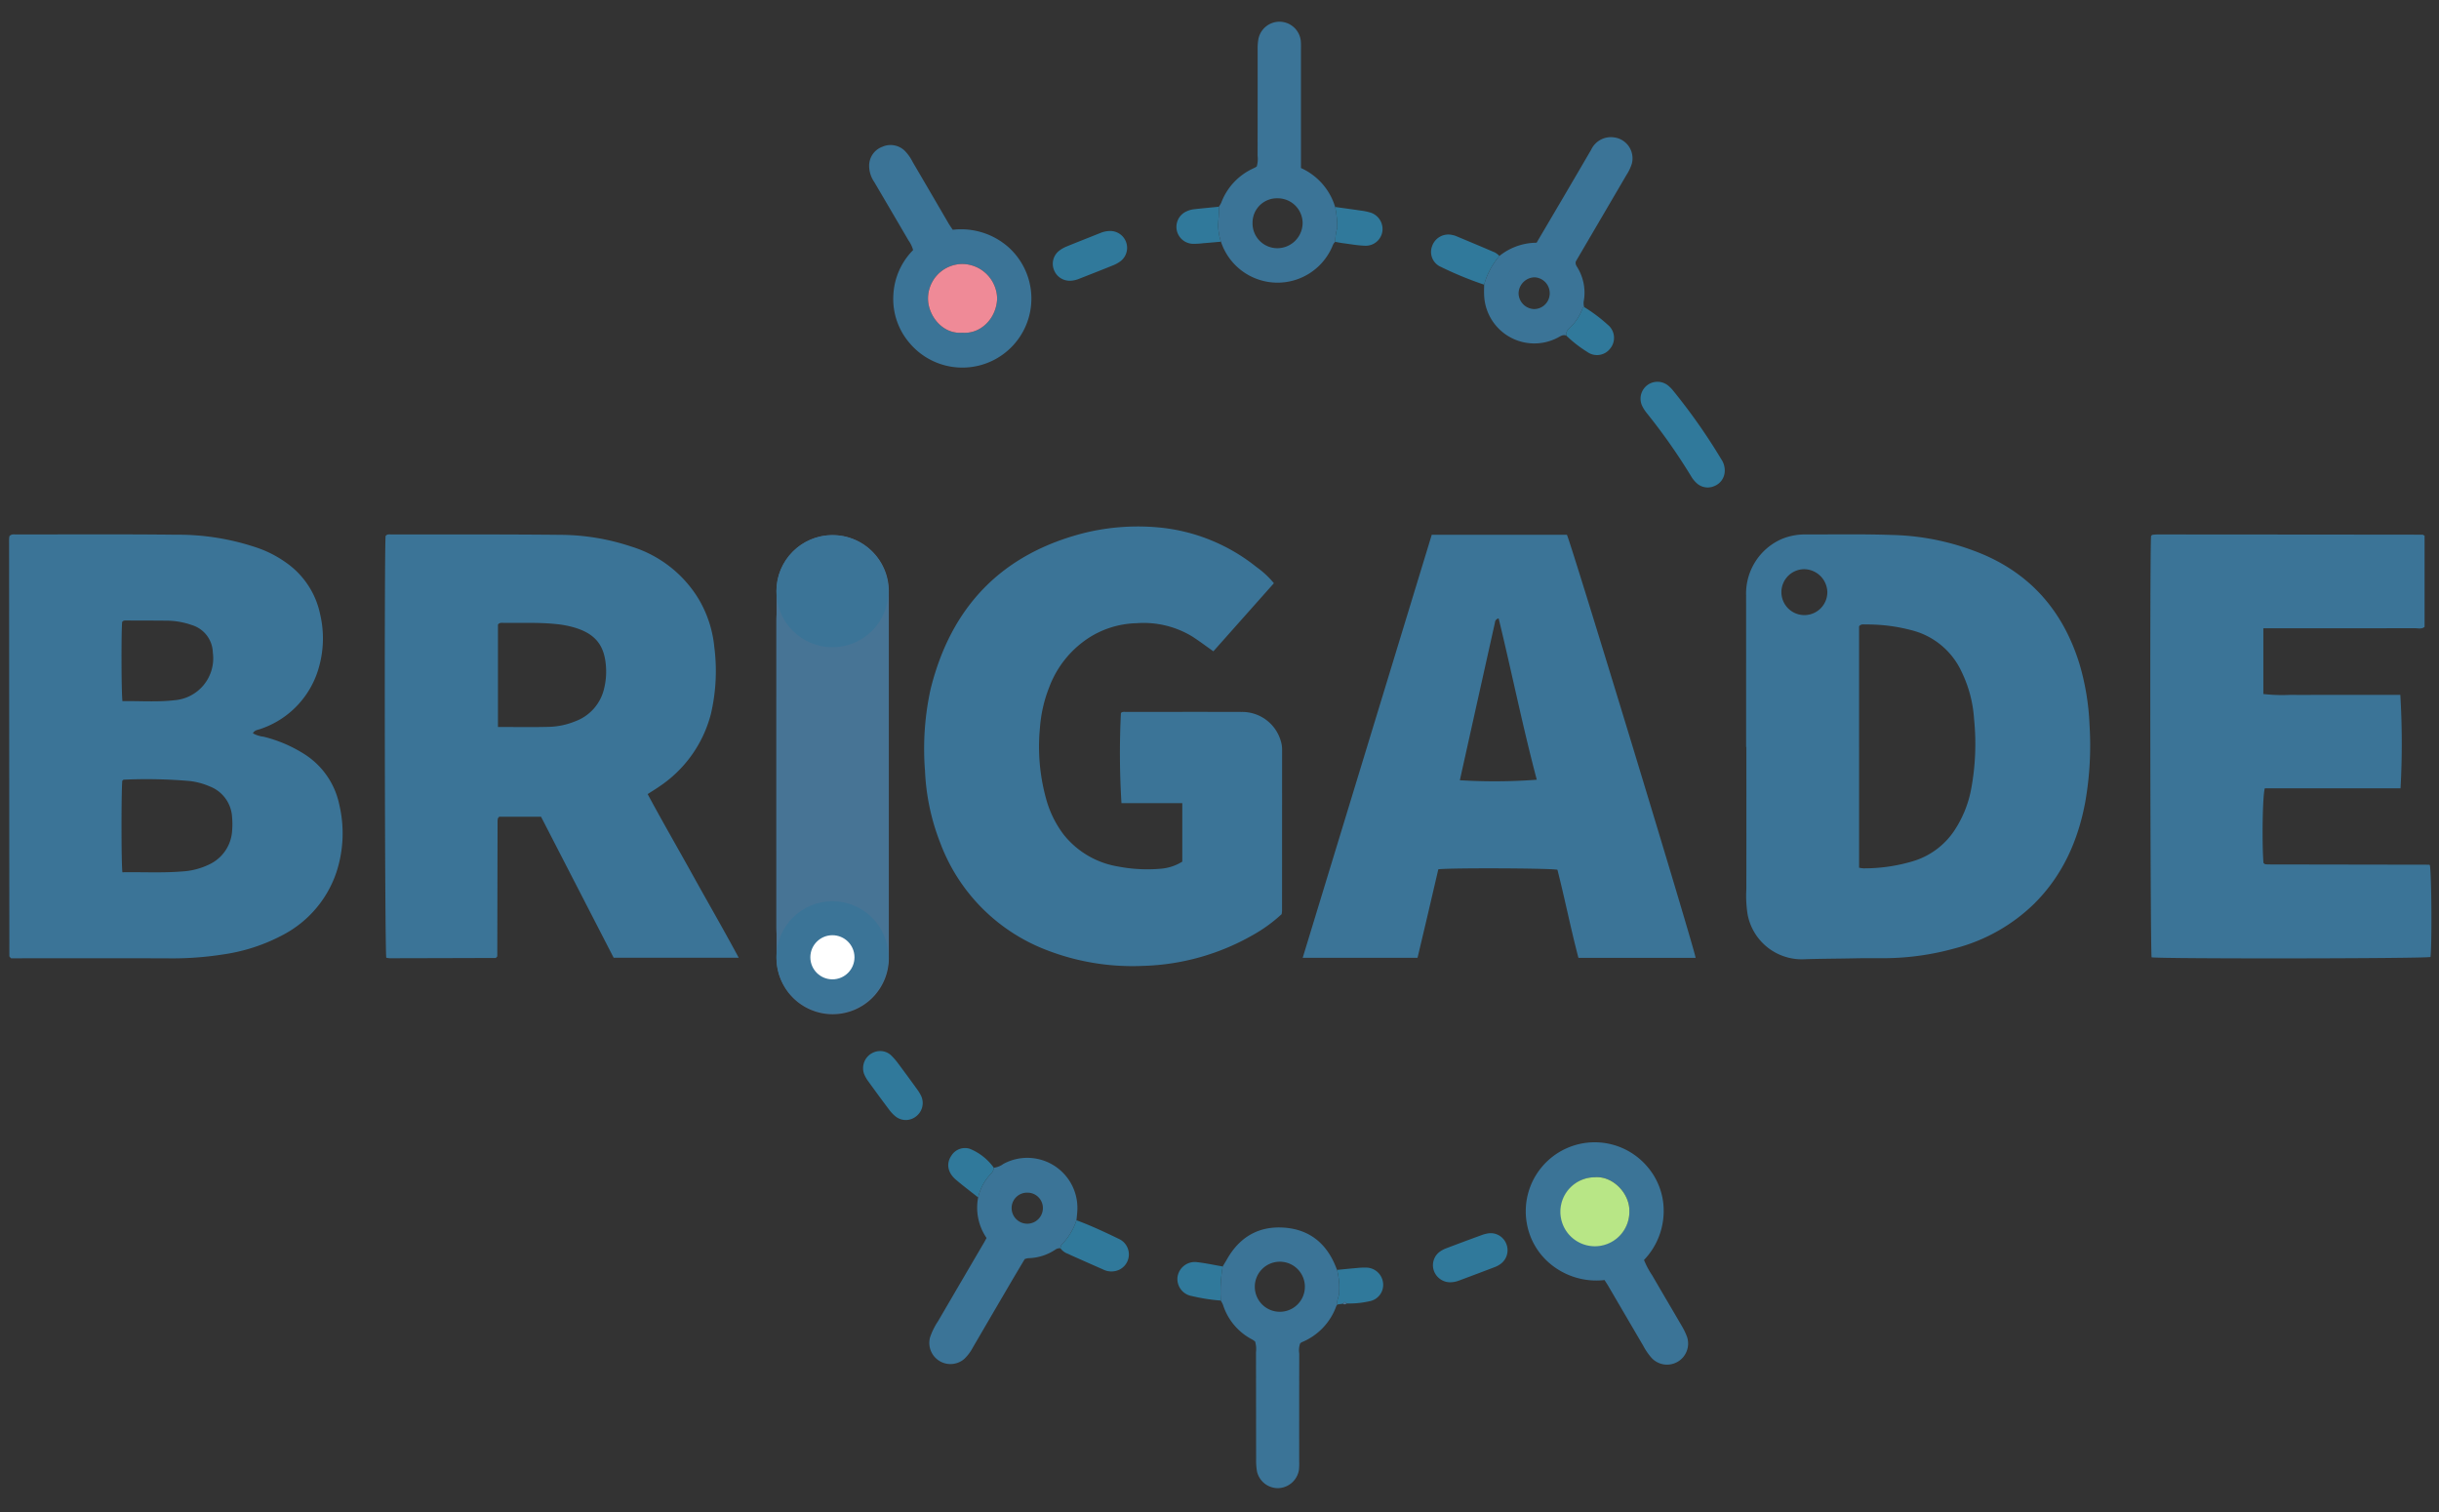 <svg id="Layer_1" data-name="Layer 1" xmlns="http://www.w3.org/2000/svg" viewBox="0 0 449.54 278.79"><rect x="0" y="0" width="449.54" height="278.79" fill="#333333" stroke="none"/><defs><style>.cls-1,.cls-3{fill:#3b7497;}.cls-1,.cls-2,.cls-5,.cls-6,.cls-7{fill-rule:evenodd;}.cls-2{fill:#477495;}.cls-4{fill:#fff;}.cls-5{fill:#30799b;}.cls-6{fill:#b8e686;}.cls-7{fill:#ef8a97;}</style></defs><title>brigade-horizontal-color</title><path class="cls-1" d="M46.609,135.166a5.071,5.071,0,0,0,1.963.632,25.298,25.298,0,0,1,7.406,3.136,14.502,14.502,0,0,1,6.556,9.388,23.003,23.003,0,0,1-.535,12.484,20.345,20.345,0,0,1-9.794,11.502A33.411,33.411,0,0,1,41.077,175.942a60.174,60.174,0,0,1-10.152.713c-9.027-.031-18.053-.01-27.079-.01h-1.82c-.134-.154-.176-.196-.212-.243-.034-.045-.089-.095-.089-.144q-.031-38.418-.051-76.837a4.652,4.652,0,0,1,.066-.599c.402-.411.83-.305,1.225-.305,9.847.002,19.694-.061,29.54.049a45.282,45.282,0,0,1,14.848,2.388,20.629,20.629,0,0,1,5.445,2.807,15.409,15.409,0,0,1,6.208,9.474,19.461,19.461,0,0,1-.217,9.733,16.691,16.691,0,0,1-10.798,11.413c-.469.169-1.027.171-1.383.785ZM22.558,160.79c3.716-.06,7.341.145,10.959-.147a13.16,13.16,0,0,0,5.072-1.309,7.34,7.34,0,0,0,4.197-6.26,14.146,14.146,0,0,0-.011-2.457,6.423,6.423,0,0,0-4.111-5.65,12.964,12.964,0,0,0-3.717-1,92.736,92.736,0,0,0-12.111-.247c-.097.002-.193.114-.289.176C22.353,145.327,22.339,158.911,22.558,160.79Zm.009-31.544c3.228-.054,6.392.202,9.529-.165a7.745,7.745,0,0,0,7.133-8.78,5.449,5.449,0,0,0-3.904-5.093,14.183,14.183,0,0,0-4.47-.797q-3.686-.029-7.372-.03c-.338,0-.712-.076-.966.259C22.343,116.29,22.357,127.465,22.567,129.246Zm90.54,47.3L99.721,150.553H91.999c-.069.088-.107.132-.142.178-.035.048-.09.093-.098.145a3.698,3.698,0,0,0-.05.524q-.028,12.396-.052,24.793a.77.77,0,0,1-.038.169c-.043.04-.085.082-.129.12-.043.037-.089.103-.134.103q-9.758.033-19.518.052a3.902,3.902,0,0,1-.643-.096c-.276-1.394-.382-74.61-.126-77.727.289-.41.731-.294,1.122-.294,10.376.008,20.752-.038,31.127.069a41.687,41.687,0,0,1,12.955,2.135,22.11,22.11,0,0,1,12.498,9.698,21.4,21.4,0,0,1,2.879,8.781,34.831,34.831,0,0,1-.622,12.402,22.988,22.988,0,0,1-9.583,13.431c-.623.434-1.273.827-2.073,1.345,2.708,5.049,5.577,9.995,8.345,14.996,2.77,5.003,5.641,9.951,8.442,15.171H113.107ZM91.781,134.007c3.295,0,6.395.062,9.49-.026a13.738,13.738,0,0,0,4.781-1.032,8.422,8.422,0,0,0,5.269-5.93,12.997,12.997,0,0,0,.35-4.357c-.3-3.695-1.923-5.735-5.485-6.889a18.046,18.046,0,0,0-3.775-.744c-3.156-.321-6.317-.176-9.476-.209-.397-.004-.831-.098-1.155.3v18.887Zm230.054,3.711q0-13.98-.005-27.96A10.974,10.974,0,0,1,328.353,99.377a11.112,11.112,0,0,1,4.455-.857c5.334.005,10.673-.094,16.001.094a46.086,46.086,0,0,1,16.897,3.666c9.021,3.923,14.691,10.8,17.565,20.092a45.991,45.991,0,0,1,1.856,11.236,60.217,60.217,0,0,1-.776,14.178c-1.329,7.194-4.207,13.636-9.475,18.851a32.6,32.6,0,0,1-14.548,8.172,49.28,49.28,0,0,1-12.834,1.818c-1.876.015-3.753-.018-5.627.024-3.101.069-6.203.064-9.305.17a10.153,10.153,0,0,1-10.471-8.347,21.886,21.886,0,0,1-.216-4.552q.016-10.991.005-21.982v-4.22Zm20.818,22.232a6.026,6.026,0,0,0,.814.117,31.445,31.445,0,0,0,9.169-1.332,13.977,13.977,0,0,0,7.496-5.514,20.821,20.821,0,0,0,3.141-7.567,45.338,45.338,0,0,0,.574-13.113,23.382,23.382,0,0,0-2.324-8.766,13.883,13.883,0,0,0-9.33-7.637,31.808,31.808,0,0,0-8.339-1.026c-.391.005-.829-.125-1.2.332l-.001,44.507Zm-10.157-55.03a4.233,4.233,0,1,0,4.307,4.218A4.329,4.329,0,0,0,332.496,104.921ZM223.642,120.059c-1.403-.988-2.615-1.907-3.891-2.73a17.274,17.274,0,0,0-10.251-2.452,17.038,17.038,0,0,0-9.089,2.876,18.67,18.67,0,0,0-7.046,8.981,25.361,25.361,0,0,0-1.697,7.511,35.973,35.973,0,0,0,1.304,13.563,19.237,19.237,0,0,0,3.099,6.067,16.14,16.14,0,0,0,9.928,5.838,28.46,28.46,0,0,0,8.048.414,8.819,8.819,0,0,0,3.863-1.296V148.048H206.702a149.5,149.5,0,0,1-.101-16.614c.279-.288.65-.2.987-.2,7.092-.006,14.184-.022,21.276.002a7.396,7.396,0,0,1,7.159,5.213,5.302,5.302,0,0,1,.284,1.721q-.005,14.858-.009,29.716a5.976,5.976,0,0,1-.075.624,27.788,27.788,0,0,1-5.484,3.951,43.141,43.141,0,0,1-20.104,5.588,43.815,43.815,0,0,1-18.055-3.043,33.798,33.798,0,0,1-19.27-19.609,41.266,41.266,0,0,1-2.822-13.34,51.248,51.248,0,0,1,1.033-15.027c3.764-15.176,13.087-24.917,28.332-28.791A41.555,41.555,0,0,1,213.64,97.231a33.819,33.819,0,0,1,17.973,7.315,16.422,16.422,0,0,1,3.183,2.961c-3.708,4.175-7.393,8.319-11.154,12.552Zm40.249-21.485h24.907c.843,1.73,23.64,76.649,23.725,77.993h-21.596c-1.416-5.374-2.5-10.864-3.872-16.242-1.355-.293-19.735-.366-21.955-.083-.624,2.671-1.255,5.398-1.894,8.122q-.961,4.092-1.937,8.194H240.102Zm12.33,15.422a.823.823,0,0,0-.686.783q-3.24,14.521-6.464,29.045a103.587,103.587,0,0,0,14.178-.094c-2.604-9.82-4.604-19.782-7.028-29.734Zm140.943,1.813v12.123a30.949,30.949,0,0,0,5.087.151c1.7.036,3.399.008,5.1.008h15.06a149.832,149.832,0,0,1,.039,17.226H417.433c-.411,1.325-.541,9.977-.246,13.749.043.039.086.08.13.118a.656.656,0,0,0,.137.103.56.56,0,0,0,.172.031c.175.012.35.029.526.029q14.772.025,29.544.049a.461.461,0,0,1,.153.064c.314,1.216.411,14.413.127,16.947-1.269.304-49.577.358-51.406.059-.246-1.343-.342-74.814-.1-77.659a1.28,1.28,0,0,1,.116-.131.304.304,0,0,1,.14-.088,8.52,8.52,0,0,1,.873-.07q24.443.014,48.888.041c.1,0,.2.093.395.19v16.811c-.541.454-1.215.24-1.828.241q-12.926.025-25.853.011c-.633-.002-1.265-.002-2.039-.002Z"/><path class="cls-2" d="M143.173,172.772c-.03-.582-.085-1.164-.085-1.746q-.006-28.335,0-56.668c0-.583.055-1.164.085-1.747.82.068.951.793,1.23,1.341a9.523,9.523,0,0,0,4.59,4.41,10.325,10.325,0,0,0,13.505-4.569c.257-.507.417-1.133,1.154-1.183.03.582.085,1.164.085,1.747q.006,28.335,0,56.668c0,.582-.055,1.164-.085,1.746-.642-.04-.861-.538-1.067-1.021a8.769,8.769,0,0,0-3.727-4.033,9.593,9.593,0,0,0-6.656-1.552,10.319,10.319,0,0,0-8.037,5.743c-.216.441-.447.821-.993.864Z"/><path class="cls-1" d="M303.011,232.26a15.547,15.547,0,0,0,1.525,2.855c1.787,3.096,3.617,6.166,5.41,9.258a12.005,12.005,0,0,1,.994,2.048,3.888,3.888,0,0,1-6.519,3.904,11.576,11.576,0,0,1-1.584-2.315q-3.199-5.457-6.39-10.924c-.205-.35-.431-.688-.707-1.126a13.283,13.283,0,0,1-10.623-3.537,12.455,12.455,0,0,1-3.722-7.03,12.71,12.71,0,0,1,22.067-10.523,12.451,12.451,0,0,1,3.166,8.874,13.031,13.031,0,0,1-3.617,8.515Zm-9.122-15.247a6.305,6.305,0,1,0,6.425,6.218C300.375,220.042,297.3,216.701,293.889,217.013ZM175.599,42.357a13.181,13.181,0,0,1,10.126,3.08,12.723,12.723,0,1,1-18.188,17.667,12.404,12.404,0,0,1-2.882-8.633,12.609,12.609,0,0,1,3.642-8.371,5.483,5.483,0,0,0-.842-1.769q-3.146-5.388-6.31-10.765a5.297,5.297,0,0,1-.95-2.963,3.707,3.707,0,0,1,2.425-3.544,3.745,3.745,0,0,1,4.22.818,8.3,8.3,0,0,1,1.395,2.015q3.291,5.609,6.56,11.23c.233.398.503.775.804,1.235ZM177.378,61.332c3.34.28,6.272-2.593,6.407-6.274a6.488,6.488,0,0,0-6.399-6.397,6.362,6.362,0,0,0-6.339,6.384C171.049,58.074,173.613,61.629,177.378,61.332Zm68.734-16.749c-.406.293-.49.779-.701,1.187a10.975,10.975,0,0,1-20.372-1.217,9.064,9.064,0,0,1-.419-1.833c-.261-1.552.164-3.077.033-4.613a5.057,5.057,0,0,0,.439-.741,11.312,11.312,0,0,1,5.987-6.359c.207-.096.4-.219.55-.303a4.896,4.896,0,0,0,.164-1.985q.014-9.758.01-19.517a10.188,10.188,0,0,1,.122-1.922,3.954,3.954,0,0,1,7.848.566c.029.467.01.937.01,1.406V30.973a11.481,11.481,0,0,1,6.301,7.178,17.672,17.672,0,0,1,.385,3.903,8.575,8.575,0,0,0-.356,2.53ZM235.459,36.553a4.486,4.486,0,0,0-4.598,4.49,4.572,4.572,0,0,0,4.586,4.71,4.674,4.674,0,0,0,4.644-4.699,4.59,4.59,0,0,0-4.632-4.501ZM225.358,233.455c.266-.447.543-.889.799-1.343,2.322-4.091,5.845-6.149,10.527-5.815,4.616.328,7.758,2.857,9.49,7.138l.261.648a13.385,13.385,0,0,1,.386,4.152c.021.768-.517,1.445-.314,2.229a1.297,1.297,0,0,0-.207.283,11.303,11.303,0,0,1-6.358,6.668,1.757,1.757,0,0,0-.305.219,3.763,3.763,0,0,0-.168,1.875q-.019,9.934-.01,19.869a11.494,11.494,0,0,1-.046,1.579,4.007,4.007,0,0,1-3.755,3.36,3.956,3.956,0,0,1-3.978-3.077,11.917,11.917,0,0,1-.159-2.273c-.015-6.564-.011-13.128-.025-19.692a4.921,4.921,0,0,0-.163-1.981,4.174,4.174,0,0,0-.514-.366,10.912,10.912,0,0,1-5.408-6.416,5.55,5.55,0,0,0-.404-.772,28.094,28.094,0,0,1,.349-6.285Zm10.507-.878a4.616,4.616,0,1,0,.119,9.231,4.616,4.616,0,0,0-.119-9.231Zm-40.41-2.474a1.404,1.404,0,0,0-.985.277,9.315,9.315,0,0,1-4.966,1.547,3.291,3.291,0,0,0-.637.166c-.908,1.531-1.869,3.135-2.813,4.749q-3.374,5.764-6.737,11.535a8.348,8.348,0,0,1-1.571,2.104,3.895,3.895,0,0,1-6.313-3.99,12.751,12.751,0,0,1,1.482-2.981q4.206-7.214,8.431-14.416c.147-.249.278-.507.488-.893a9.875,9.875,0,0,1-1.548-7.47,9.258,9.258,0,0,1,2.263-4.262,1.855,1.855,0,0,0,.628-1.211,3.776,3.776,0,0,0,1.765-.71,9.238,9.238,0,0,1,13.599,8.99c-.032.466-.089.93-.134,1.396a11.558,11.558,0,0,1-2.756,4.523c-.141.133-.134.425-.195.643ZM189.377,219.852a2.835,2.835,0,0,0-2.921,2.839,2.881,2.881,0,0,0,5.761.077,2.833,2.833,0,0,0-2.839-2.917ZM288.696,61.867c-.635-.265-1.097.132-1.614.39A9.26,9.26,0,0,1,273.545,54.395c-.038-.638-.003-1.282-.002-1.922a13.829,13.829,0,0,1,2.823-5.294,11.011,11.011,0,0,1,6.847-2.435c1.689-2.868,3.351-5.687,5.008-8.51q2.536-4.32,5.058-8.646a4.01,4.01,0,0,1,4.195-2.265,3.889,3.889,0,0,1,3.287,4.871,8.479,8.479,0,0,1-.979,2.054q-4.526,7.736-9.06,15.468c-.117.2-.229.404-.292.516-.109.566.213.875.4,1.227a8.917,8.917,0,0,1,1.1,5.924,2.414,2.414,0,0,0,.049,1.216c-.093.066-.238.114-.271.202a9.616,9.616,0,0,1-2.57,3.819A1.367,1.367,0,0,0,288.696,61.867Zm-3.062-7.826a2.919,2.919,0,0,0-2.864-2.92,3.022,3.022,0,0,0-2.875,2.945,2.964,2.964,0,0,0,2.897,2.908A2.897,2.897,0,0,0,285.634,54.041Z"/><path class="cls-2" d="M163.825,176.504a10.35,10.35,0,1,1-20.699,0V108.89a10.35,10.35,0,0,1,20.699,0v67.614Z"/><circle class="cls-3" cx="153.425" cy="176.461" r="10.329"/><circle class="cls-3" cx="153.425" cy="108.977" r="10.329"/><circle class="cls-4" cx="153.425" cy="176.461" r="4.068"/><path class="cls-5" d="M317.895,86.786a3.04,3.04,0,0,1-1.987,2.84,3,3,0,0,1-3.262-.631,5.418,5.418,0,0,1-.972-1.239,109.168,109.168,0,0,0-8.174-11.637,6.869,6.869,0,0,1-.765-1.175,3.116,3.116,0,0,1,4.776-3.826,6.255,6.255,0,0,1,.858.876,109.222,109.222,0,0,1,8.878,12.644,3.687,3.687,0,0,1,.649,2.148ZM204.63,42.58a3.107,3.107,0,0,1,1.904,5.565,5.997,5.997,0,0,1-1.377.764c-2.062.838-4.134,1.646-6.205,2.46a4.789,4.789,0,0,1-1.704.383,3.095,3.095,0,0,1-3-2.027,3.047,3.047,0,0,1,.947-3.486,5.675,5.675,0,0,1,1.361-.787c2.112-.867,4.241-1.694,6.36-2.546A4.738,4.738,0,0,1,204.63,42.58ZM162.263,193.747a2.917,2.917,0,0,1,2.001.809,13.226,13.226,0,0,1,1.159,1.317q1.787,2.394,3.535,4.817a8.299,8.299,0,0,1,.828,1.343,3.103,3.103,0,0,1-.964,3.775,3.032,3.032,0,0,1-3.75,0,6.898,6.898,0,0,1-1.201-1.269q-1.954-2.598-3.854-5.237a5.846,5.846,0,0,1-.768-1.373A3.158,3.158,0,0,1,162.263,193.747ZM267.231,236.37a3.192,3.192,0,0,1-3.001-2.295,3.085,3.085,0,0,1,1.227-3.402,5.099,5.099,0,0,1,1.088-.563q3.203-1.216,6.422-2.394a6.665,6.665,0,0,1,1.354-.366,3.084,3.084,0,0,1,3.273,1.852,3.119,3.119,0,0,1-.995,3.771,4.583,4.583,0,0,1-1.073.59q-3.283,1.254-6.577,2.478A4.772,4.772,0,0,1,267.231,236.37Zm-71.776-6.267c.062-.219.054-.51.195-.645a11.558,11.558,0,0,0,2.756-4.523c2.695.995,5.293,2.215,7.873,3.465a3.136,3.136,0,0,1,.038,5.643,3.418,3.418,0,0,1-3.055-.06c-1.664-.726-3.322-1.466-4.981-2.203-.481-.214-.965-.426-1.438-.658a2.829,2.829,0,0,1-1.388-1.019ZM276.367,47.179a13.801,13.801,0,0,0-2.823,5.294,65.242,65.242,0,0,1-7.948-3.267,2.999,2.999,0,0,1-1.643-3.821,3.152,3.152,0,0,1,3.796-2.049,2.557,2.557,0,0,1,.508.134c2.431,1.017,4.864,2.03,7.285,3.072A4.218,4.218,0,0,1,276.367,47.179Zm-30.256-2.596a8.564,8.564,0,0,1,.356-2.529,17.675,17.675,0,0,0-.385-3.903c1.558.217,3.117.425,4.672.658a10.588,10.588,0,0,1,1.876.386,3.186,3.186,0,0,1,2.169,3.4,3.101,3.101,0,0,1-3.152,2.705c-1.391-.041-2.775-.301-4.161-.476-.461-.06-.917-.16-1.375-.242ZM288.696,61.867a1.368,1.368,0,0,1,.44-1.248,9.616,9.616,0,0,0,2.57-3.819c.032-.089.178-.136.271-.202a28.467,28.467,0,0,1,4.331,3.245,3.106,3.106,0,0,1,.478,4.4,3.061,3.061,0,0,1-4.237.624A22.693,22.693,0,0,1,288.696,61.867ZM225.358,233.455a28.105,28.105,0,0,0-.349,6.287,34.307,34.307,0,0,1-5.327-.835,3.182,3.182,0,0,1-2.644-3.546,3.223,3.223,0,0,1,3.681-2.692C222.275,232.852,223.813,233.188,225.358,233.455Zm21.153,7.009c-.203-.784.334-1.461.314-2.229a13.385,13.385,0,0,0-.386-4.152c1.217-.116,2.431-.241,3.648-.344a12.953,12.953,0,0,1,1.743-.076,3.171,3.171,0,0,1,3.084,2.783,3.07,3.07,0,0,1-2.553,3.429,16.648,16.648,0,0,1-4.157.4c-.251-.358-.475-.312-.678.045-.339.05-.677.097-1.014.145Zm-63.336-25.206a1.855,1.855,0,0,1-.628,1.211,9.258,9.258,0,0,0-2.263,4.262c-1.368-1.086-2.764-2.135-4.093-3.264-1.559-1.323-1.829-3.028-.804-4.491a2.939,2.939,0,0,1,3.371-1.208,10.116,10.116,0,0,1,4.417,3.491ZM224.652,38.107c.13,1.536-.295,3.06-.033,4.613a9.048,9.048,0,0,0,.419,1.833c-1.106.097-2.212.199-3.319.287a13.877,13.877,0,0,1-1.927.101,3.124,3.124,0,0,1-1.029-6.007,4.23,4.23,0,0,1,1.173-.346c1.569-.183,3.143-.324,4.715-.481Z"/><path class="cls-2" d="M247.524,240.321c.202-.357.427-.404.678-.045A.493.493,0,0,1,247.524,240.321Z"/><path class="cls-6" d="M293.889,217.013c3.412-.312,6.486,3.028,6.426,6.219a6.359,6.359,0,1,1-6.426-6.219Z"/><path class="cls-7" d="M177.378,61.332c-3.765.297-6.329-3.258-6.331-6.286a6.363,6.363,0,0,1,6.339-6.384,6.488,6.488,0,0,1,6.399,6.397C183.65,58.739,180.718,61.612,177.378,61.332Z"/></svg>